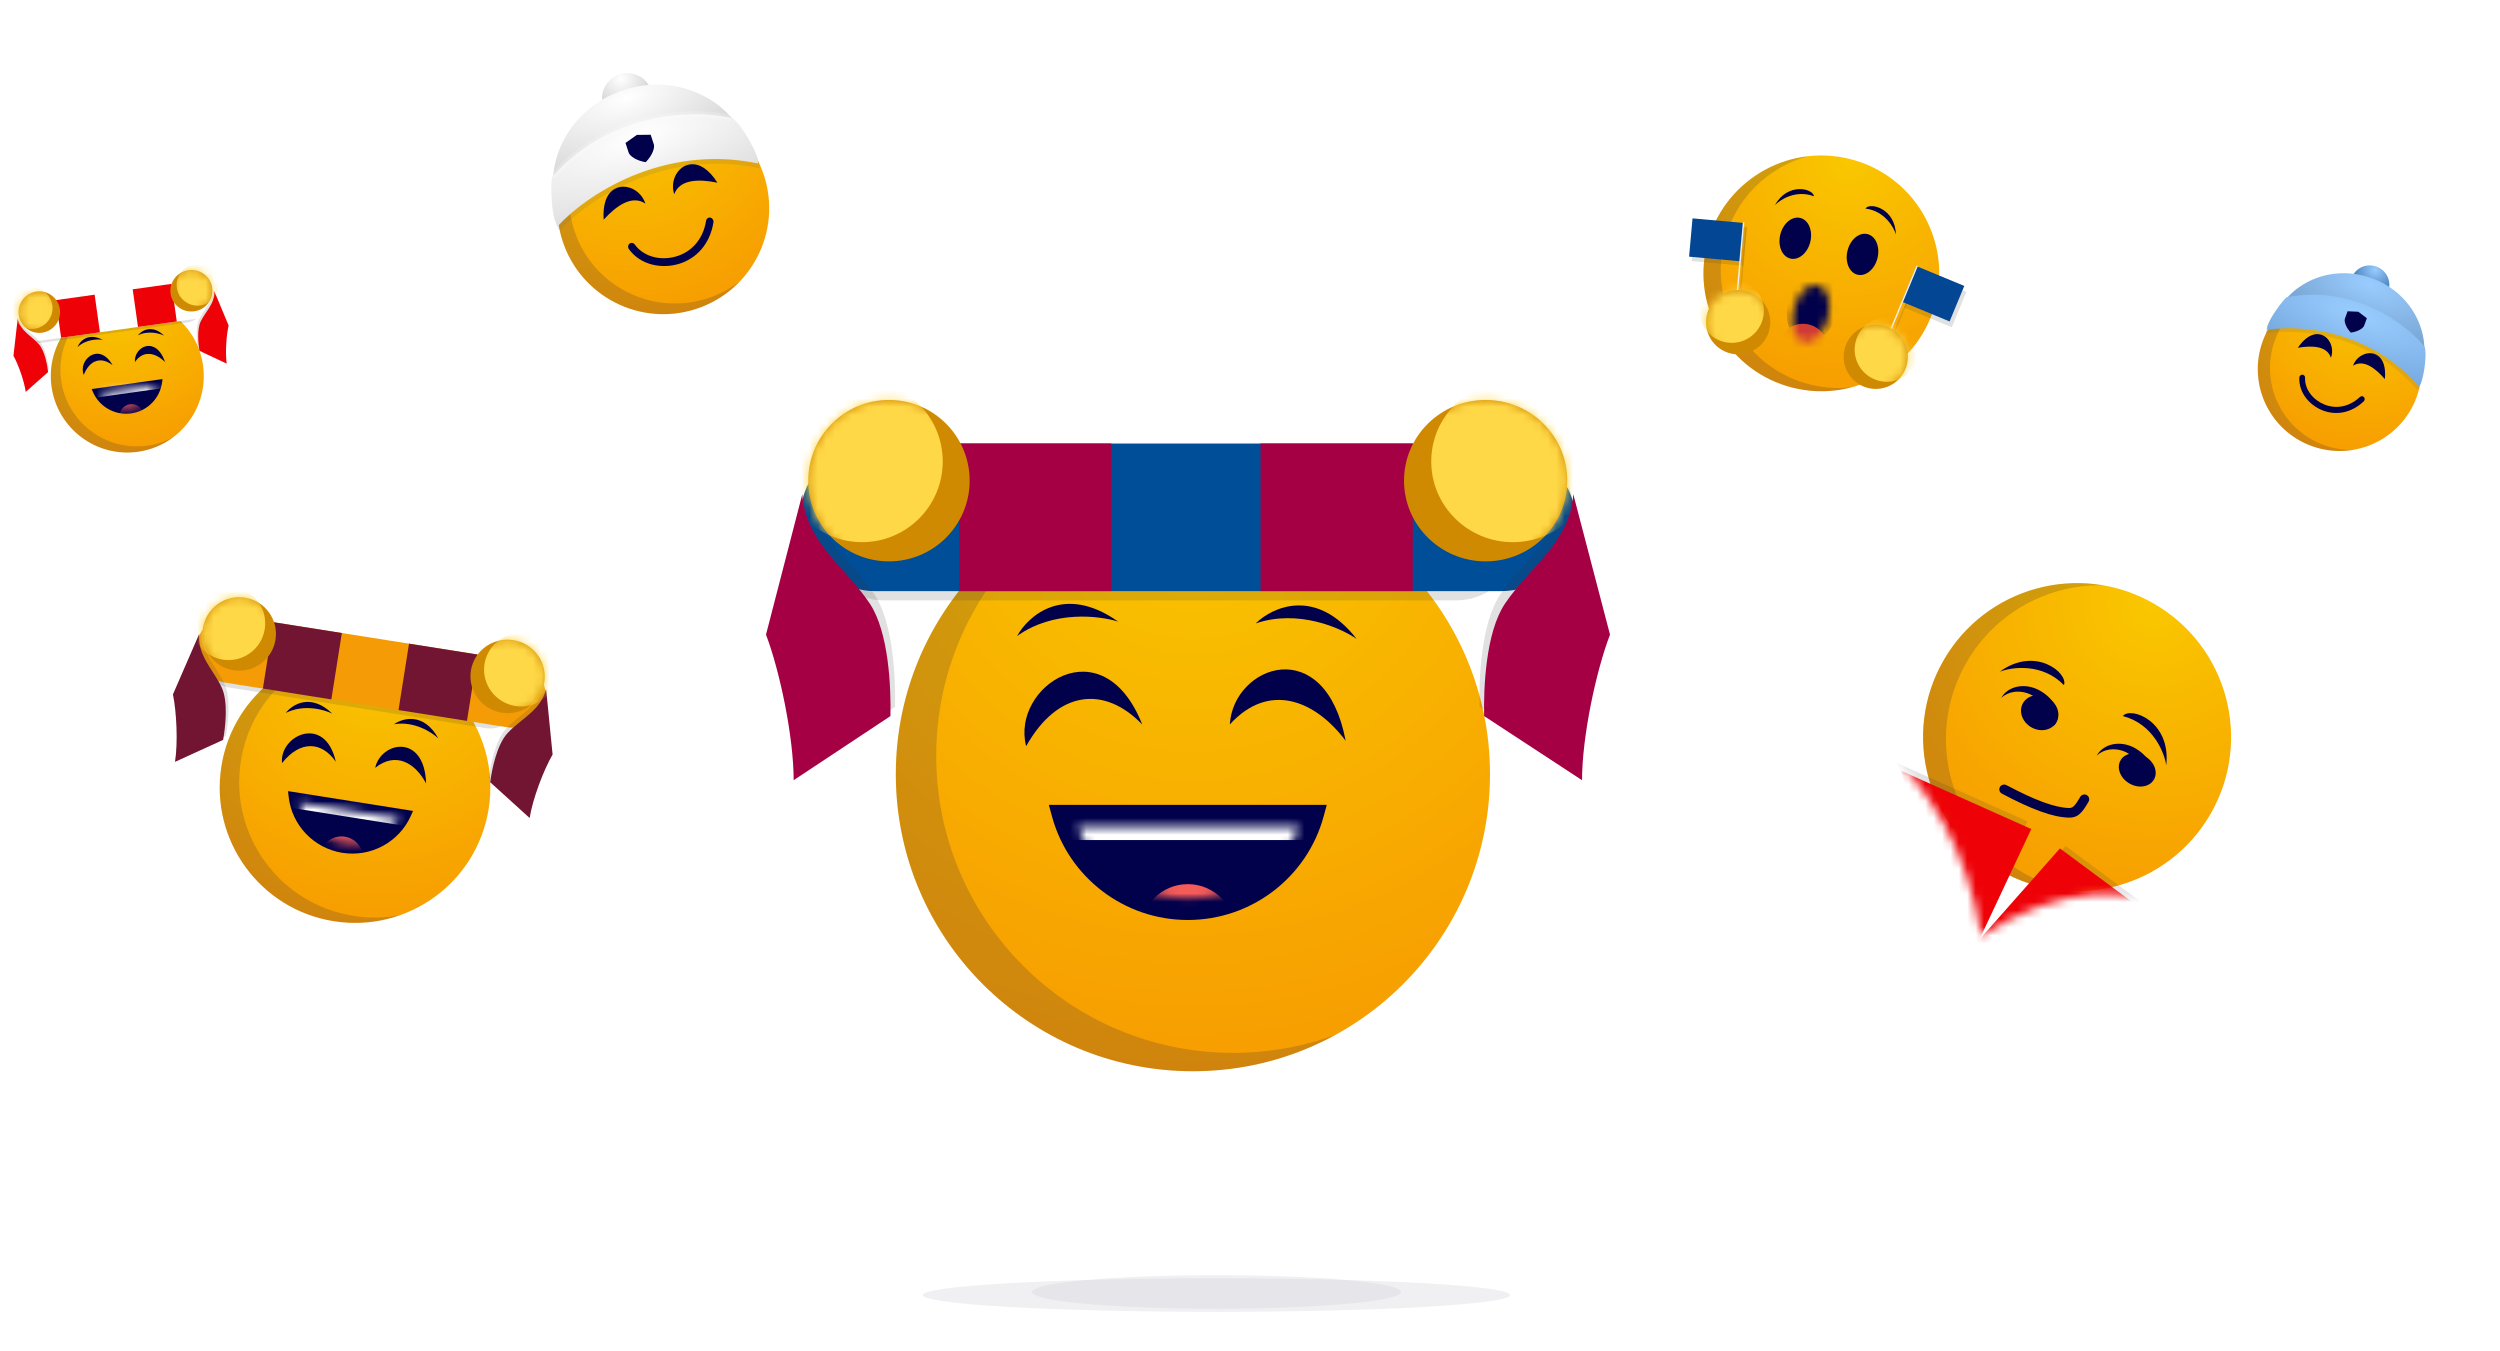 <svg width="298" height="161" viewBox="0 0 298 161" fill="none" xmlns="http://www.w3.org/2000/svg">
<path d="M82.965 36.827C89.595 34.672 93.223 27.551 91.069 20.921C88.915 14.291 81.793 10.662 75.163 12.817C68.533 14.971 64.905 22.092 67.059 28.722C69.213 35.352 76.334 38.981 82.965 36.827Z" fill="url(#paint0_radial)"/>
<g style="mix-blend-mode:multiply">
<path fill-rule="evenodd" clip-rule="evenodd" d="M88.251 33.482C87.116 34.373 85.808 35.083 84.356 35.554C77.726 37.709 70.605 34.08 68.45 27.45C66.975 22.909 68.212 18.137 71.269 14.889C67.221 18.066 65.376 23.544 67.059 28.722C69.213 35.352 76.334 38.981 82.965 36.826C85.053 36.148 86.844 34.976 88.251 33.482Z" fill="#00004B" fill-opacity="0.16"/>
</g>
<path d="M79.74 18.207C80.31 17.494 81.966 16.267 84.138 17.91C83.355 17.591 81.379 17.203 79.74 18.207Z" fill="#00004B"/>
<path d="M80.368 23.155C81.009 21.367 83.277 21.313 85.517 21.776C85.003 20.964 84.474 20.407 83.957 20.056C81.671 18.503 79.638 20.976 80.368 23.155Z" fill="#00004B"/>
<path d="M74.529 19.9C73.65 19.658 71.589 19.639 70.797 22.244C71.243 21.526 72.614 20.051 74.529 19.9Z" fill="#00004B"/>
<path d="M76.931 24.272C75.361 23.203 73.494 24.492 71.954 26.183C71.892 25.224 71.994 24.462 72.205 23.874C73.142 21.274 76.24 22.081 76.931 24.272Z" fill="#00004B"/>
<path fill-rule="evenodd" clip-rule="evenodd" d="M75.039 29.041C75.231 28.889 75.509 28.935 75.661 29.144C76.774 30.676 78.837 31.093 80.619 30.562C82.392 30.035 83.801 28.586 84.168 26.304C84.209 26.051 84.438 25.889 84.679 25.942C84.921 25.996 85.083 26.244 85.043 26.497C84.612 29.165 82.955 30.85 80.91 31.459C78.873 32.065 76.365 31.622 74.966 29.695C74.814 29.486 74.847 29.193 75.039 29.041Z" fill="#00004B"/>
<path d="M75.634 14.367C77.201 13.857 78.071 12.214 77.578 10.696C77.085 9.178 75.415 8.36 73.848 8.87C72.281 9.379 71.41 11.022 71.904 12.54C72.397 14.058 74.067 14.876 75.634 14.367Z" fill="url(#paint1_radial)"/>
<path d="M74.374 10.718C68.054 12.771 64.493 19.243 66.42 25.172C73.864 18.2 78.944 16.762 89.304 17.736C87.378 11.807 80.693 8.665 74.374 10.718Z" fill="url(#paint2_radial)"/>
<path d="M66.746 27.436C65.841 27.066 65.775 21.9 66.03 21.612C73.147 13.592 83.299 13.623 87.485 14.641C88.663 15.42 90.851 19.438 90.515 20.044C79.074 17.656 69.902 23.977 66.746 27.436Z" fill="#6C6A63" fill-opacity="0.16"/>
<path d="M66.563 26.873C65.659 26.503 65.592 21.337 65.847 21.049C72.964 13.029 83.116 13.06 87.302 14.078C88.481 14.857 90.668 18.875 90.332 19.482C78.892 17.093 69.719 23.414 66.563 26.873Z" fill="url(#paint3_radial)"/>
<path fill-rule="evenodd" clip-rule="evenodd" d="M77.562 16.062L77.938 17.218C78.065 17.611 77.774 18.523 76.965 19.332L75.909 16.08L77.562 16.062ZM74.56 17.037L74.936 18.194C75.064 18.586 75.835 19.154 76.965 19.332L75.909 16.081L74.56 17.037Z" fill="#00004B"/>
<path d="M65.847 21.049C72.964 13.029 83.116 13.06 87.302 14.078" stroke="white" stroke-opacity="0.2" stroke-width="0.701"/>
<path d="M39.796 109.809C48.594 111.203 56.856 105.2 58.25 96.402C59.643 87.604 53.641 79.342 44.842 77.948C36.044 76.555 27.782 82.558 26.389 91.356C24.995 100.154 30.998 108.416 39.796 109.809Z" fill="url(#paint4_radial)"/>
<g style="mix-blend-mode:multiply">
<path fill-rule="evenodd" clip-rule="evenodd" d="M47.754 109.068C45.946 109.424 44.045 109.473 42.118 109.168C33.32 107.775 27.317 99.513 28.711 90.714C29.665 84.688 33.842 79.974 39.206 78.049C32.755 79.318 27.477 84.484 26.389 91.356C24.995 100.154 30.998 108.416 39.796 109.809C42.568 110.248 45.287 109.953 47.754 109.068Z" fill="#00004B" fill-opacity="0.16"/>
</g>
<path d="M40.807 101.656C37.381 101.113 34.775 98.345 34.405 94.955L34.333 94.303L49.235 96.663L48.967 97.261C47.567 100.371 44.233 102.198 40.807 101.656Z" fill="#00004B"/>
<mask id="mask0" mask-type="alpha" maskUnits="userSpaceOnUse" x="35" y="95" width="13" height="6">
<path fill-rule="evenodd" clip-rule="evenodd" d="M41.015 100.508C38.175 100.058 36.096 98.027 35.688 95.699L47.567 97.581C46.46 99.668 43.855 100.957 41.015 100.508Z" fill="white"/>
</mask>
<g mask="url(#mask0)">
<path d="M40.294 104.894C41.707 105.118 43.036 104.144 43.261 102.719C43.487 101.294 42.525 99.957 41.111 99.733C39.698 99.51 38.37 100.483 38.144 101.908C37.918 103.333 38.881 104.67 40.294 104.894Z" fill="#F55B58"/>
<rect x="34.659" y="91.511" width="16.132" height="4.719" transform="rotate(9 34.659 91.511)" fill="white"/>
</g>
<path d="M34.065 84.981C34.846 83.969 37.048 82.57 39.609 85.068C38.66 84.586 36.224 83.894 34.065 84.981Z" fill="#00004B"/>
<path d="M33.614 90.963C33.293 87.643 38.748 85.085 40.025 90.788C38.333 88.365 35.785 88.22 33.614 90.963Z" fill="#00004B"/>
<path d="M46.964 86.331C48.004 85.588 50.516 84.885 52.245 88.017C51.477 87.281 49.344 85.915 46.964 86.331Z" fill="#00004B"/>
<path d="M44.719 91.529C45.416 88.377 50.606 87.375 50.793 93.389C49.495 90.932 47.168 89.562 44.719 91.529Z" fill="#00004B"/>
<rect x="24.845" y="74.562" width="38.014" height="6.911" rx="3.456" transform="rotate(9 24.845 74.562)" fill="#383838" fill-opacity="0.15"/>
<rect x="24.078" y="72.816" width="42.066" height="8.013" rx="4.006" transform="rotate(9 24.078 72.816)" fill="#F59B05"/>
<rect x="32.588" y="74.164" width="8.263" height="8.013" transform="rotate(9 32.588 74.164)" fill="#711533"/>
<rect x="48.755" y="76.725" width="8.263" height="8.013" transform="rotate(9 48.755 76.725)" fill="#711533"/>
<path d="M65.697 89.406L64.921 81.567C64.321 84.139 61.959 85.099 60.338 86.842C59.04 88.237 58.46 91.213 58.256 92.704L62.961 96.974C63.329 94.651 64.638 91.239 65.697 89.406Z" fill="#383838" fill-opacity="0.15"/>
<path d="M65.869 89.94L65.093 82.101C64.493 84.673 62.131 85.633 60.509 87.376C59.212 88.771 58.632 91.747 58.428 93.238L63.133 97.508C63.501 95.185 64.81 91.772 65.869 89.94Z" fill="#711533"/>
<path d="M59.824 84.957C57.406 84.574 55.753 82.326 56.132 79.935C56.51 77.545 58.777 75.918 61.195 76.301C63.612 76.684 65.265 78.932 64.887 81.322C64.508 83.712 62.241 85.34 59.824 84.957Z" fill="#D08A01"/>
<mask id="mask1" mask-type="alpha" maskUnits="userSpaceOnUse" x="55" y="75" width="11" height="11">
<path fill-rule="evenodd" clip-rule="evenodd" d="M59.824 84.957C57.406 84.574 55.753 82.326 56.132 79.935C56.51 77.545 58.777 75.918 61.195 76.301C63.612 76.684 65.265 78.932 64.887 81.322C64.508 83.712 62.241 85.34 59.824 84.957Z" fill="white"/>
</mask>
<g mask="url(#mask1)">
<path d="M61.446 84.157C59.028 83.774 57.375 81.526 57.754 79.136C58.132 76.746 60.399 75.119 62.817 75.501C65.235 75.885 66.888 78.133 66.509 80.523C66.131 82.913 63.864 84.54 61.446 84.157Z" fill="#FFD847"/>
</g>
<path d="M20.938 82.317L24.077 75.098C23.85 77.729 25.776 79.368 26.764 81.525C27.555 83.25 27.186 86.259 26.919 87.741L21.185 90.358C21.553 88.034 21.371 84.386 20.938 82.317Z" fill="#383838" fill-opacity="0.15"/>
<path d="M20.613 82.772L23.751 75.553C23.524 78.185 25.45 79.823 26.438 81.98C27.229 83.706 26.86 86.715 26.594 88.197L20.859 90.813C21.227 88.49 21.045 84.841 20.613 82.772Z" fill="#711533"/>
<path d="M27.826 79.889C30.216 80.267 32.461 78.636 32.84 76.246C33.218 73.856 31.587 71.612 29.197 71.233C26.807 70.854 24.562 72.485 24.184 74.875C23.805 77.266 25.436 79.51 27.826 79.889Z" fill="#D08A01"/>
<mask id="mask2" mask-type="alpha" maskUnits="userSpaceOnUse" x="23" y="70" width="11" height="11">
<path fill-rule="evenodd" clip-rule="evenodd" d="M27.826 79.889C30.216 80.267 32.461 78.636 32.84 76.246C33.218 73.856 31.587 71.612 29.197 71.233C26.807 70.854 24.562 72.485 24.184 74.875C23.805 77.266 25.436 79.51 27.826 79.889Z" fill="white"/>
</mask>
<g mask="url(#mask2)">
<path d="M26.547 78.63C28.937 79.008 31.182 77.378 31.56 74.987C31.939 72.597 30.308 70.353 27.918 69.974C25.527 69.595 23.283 71.226 22.904 73.616C22.526 76.007 24.157 78.251 26.547 78.63Z" fill="#FFD847"/>
</g>
<path d="M16.442 53.85C21.428 53.15 24.901 48.54 24.201 43.554C23.5 38.568 18.89 35.094 13.904 35.795C8.918 36.496 5.445 41.106 6.145 46.092C6.846 51.077 11.456 54.551 16.442 53.85Z" fill="url(#paint5_radial)"/>
<g style="mix-blend-mode:multiply">
<path fill-rule="evenodd" clip-rule="evenodd" d="M20.621 52.135C19.702 52.626 18.683 52.967 17.591 53.12C12.605 53.821 7.995 50.347 7.294 45.361C6.815 41.946 8.293 38.707 10.874 36.781C7.597 38.533 5.598 42.197 6.145 46.092C6.846 51.077 11.456 54.551 16.442 53.85C18.013 53.63 19.433 53.021 20.621 52.135Z" fill="#00004B" fill-opacity="0.16"/>
</g>
<path d="M15.641 49.276C13.7 49.549 11.833 48.484 11.073 46.712L10.927 46.372L19.372 45.185L19.325 45.552C19.082 47.465 17.582 49.003 15.641 49.276Z" fill="#00004B"/>
<mask id="mask3" mask-type="alpha" maskUnits="userSpaceOnUse" x="11" y="45" width="8" height="4">
<path fill-rule="evenodd" clip-rule="evenodd" d="M15.563 48.621C13.954 48.847 12.495 48.093 11.889 46.902L18.621 45.956C18.368 47.268 17.173 48.395 15.563 48.621Z" fill="white"/>
</mask>
<g mask="url(#mask3)">
<path d="M15.899 51.111C16.699 50.998 17.257 50.253 17.143 49.445C17.03 48.638 16.288 48.074 15.488 48.187C14.687 48.299 14.13 49.045 14.243 49.853C14.357 50.66 15.098 51.224 15.899 51.111Z" fill="#F55B58"/>
<rect x="10.641" y="44.809" width="9.118" height="2.667" transform="rotate(-8 10.641 44.809)" fill="white"/>
</g>
<path d="M9.241 41.377C9.496 40.701 10.455 39.581 12.252 40.508C11.66 40.404 10.229 40.433 9.241 41.377Z" fill="#00004B"/>
<path d="M9.986 44.685C9.264 42.944 11.79 40.66 13.422 43.531C12.107 42.501 10.706 42.844 9.986 44.685Z" fill="#00004B"/>
<path d="M16.436 39.975C16.875 39.402 18.117 38.607 19.569 40.014C19.032 39.743 17.654 39.357 16.436 39.975Z" fill="#00004B"/>
<path d="M16.082 43.156C15.938 41.337 18.578 39.938 19.672 43.157C18.565 42.044 17.08 41.688 16.082 43.156Z" fill="#00004B"/>
<rect x="2.536" y="37.269" width="21.486" height="3.906" rx="1.953" transform="rotate(-8 2.536 37.269)" fill="#383838" fill-opacity="0.15"/>
<rect x="1.832" y="36.452" width="23.776" height="4.529" rx="2.264" transform="rotate(-8 1.832 36.452)" fill="white"/>
<rect x="6.656" y="35.775" width="4.67" height="4.529" transform="rotate(-8 6.656 35.775)" fill="#EE0208"/>
<rect x="15.817" y="34.487" width="4.67" height="4.529" transform="rotate(-8 15.817 34.487)" fill="#EE0208"/>
<path d="M27.07 38.541L25.355 34.433C25.456 35.922 24.338 36.831 23.75 38.042C23.279 39.01 23.457 40.714 23.593 41.554L26.842 43.085C26.657 41.768 26.801 39.707 27.07 38.541Z" fill="#383838" fill-opacity="0.15"/>
<path d="M27.251 38.802L25.536 34.693C25.637 36.183 24.519 37.092 23.931 38.302C23.46 39.27 23.638 40.975 23.774 41.815L27.023 43.345C26.838 42.028 26.982 39.968 27.251 38.802Z" fill="#EE0208"/>
<path d="M23.16 37.107C21.79 37.3 20.525 36.358 20.335 35.003C20.144 33.649 21.101 32.395 22.471 32.202C23.841 32.01 25.106 32.952 25.296 34.306C25.487 35.661 24.53 36.915 23.16 37.107Z" fill="#D08A01"/>
<mask id="mask4" mask-type="alpha" maskUnits="userSpaceOnUse" x="20" y="32" width="6" height="6">
<path fill-rule="evenodd" clip-rule="evenodd" d="M23.16 37.107C21.79 37.3 20.525 36.358 20.335 35.003C20.144 33.649 21.101 32.395 22.471 32.202C23.841 32.01 25.106 32.952 25.296 34.306C25.487 35.661 24.53 36.915 23.16 37.107Z" fill="white"/>
</mask>
<g mask="url(#mask4)">
<path d="M23.905 36.407C22.535 36.6 21.27 35.658 21.079 34.303C20.889 32.949 21.845 31.695 23.215 31.502C24.586 31.309 25.851 32.251 26.041 33.606C26.231 34.961 25.275 36.215 23.905 36.407Z" fill="#FFD847"/>
</g>
<path d="M1.706 42.106L2.209 37.686C2.521 39.145 3.833 39.713 4.724 40.716C5.436 41.518 5.734 43.205 5.835 44.05L3.168 46.412C2.983 45.095 2.281 43.153 1.706 42.106Z" fill="#383838" fill-opacity="0.15"/>
<path d="M1.605 42.406L2.108 37.986C2.421 39.446 3.732 40.013 4.623 41.016C5.335 41.818 5.633 43.505 5.734 44.35L3.067 46.712C2.882 45.395 2.18 43.453 1.605 42.406Z" fill="#EE0208"/>
<path d="M5.027 39.656C6.382 39.465 7.326 38.213 7.135 36.858C6.945 35.504 5.693 34.56 4.338 34.751C2.983 34.941 2.04 36.193 2.23 37.548C2.42 38.902 3.673 39.846 5.027 39.656Z" fill="#D08A01"/>
<mask id="mask5" mask-type="alpha" maskUnits="userSpaceOnUse" x="1" y="34" width="7" height="7">
<path fill-rule="evenodd" clip-rule="evenodd" d="M5.027 39.656C6.382 39.465 7.326 38.213 7.135 36.858C6.945 35.504 5.693 34.56 4.338 34.751C2.983 34.941 2.04 36.193 2.23 37.548C2.42 38.902 3.673 39.846 5.027 39.656Z" fill="white"/>
</mask>
<g mask="url(#mask5)">
<path d="M4.128 39.187C5.482 38.996 6.426 37.744 6.236 36.389C6.045 35.035 4.793 34.091 3.438 34.282C2.084 34.472 1.14 35.724 1.33 37.079C1.521 38.433 2.773 39.377 4.128 39.187Z" fill="#FFD847"/>
</g>
<path d="M213.753 46.23C221.289 48.081 228.899 43.472 230.75 35.936C232.601 28.4 227.992 20.79 220.456 18.939C212.92 17.088 205.31 21.697 203.459 29.233C201.608 36.769 206.217 44.379 213.753 46.23Z" fill="url(#paint6_radial)"/>
<g style="mix-blend-mode:multiply">
<path fill-rule="evenodd" clip-rule="evenodd" d="M220.716 46.166C219.12 46.343 217.466 46.248 215.815 45.843C208.279 43.992 203.67 36.382 205.522 28.845C206.789 23.684 210.759 19.895 215.556 18.615C209.863 19.247 204.904 23.347 203.459 29.233C201.608 36.769 206.217 44.379 213.753 46.23C216.127 46.813 218.509 46.755 220.716 46.166Z" fill="#00004B" fill-opacity="0.16"/>
</g>
<mask id="mask6" mask-type="alpha" maskUnits="userSpaceOnUse" x="213" y="33" width="6" height="8">
<path fill-rule="evenodd" clip-rule="evenodd" d="M215.019 40.782C216.147 41.059 217.436 39.759 217.898 37.879C218.36 35.998 217.82 34.249 216.691 33.972C215.563 33.695 214.274 34.995 213.812 36.875C213.35 38.756 213.891 40.505 215.019 40.782Z" fill="white"/>
</mask>
<g mask="url(#mask6)">
<path d="M215.027 40.784C216.614 41.173 218.348 39.672 218.898 37.43C219.449 35.188 218.608 33.054 217.021 32.665C215.433 32.275 213.7 33.776 213.149 36.018C212.599 38.26 213.439 40.394 215.027 40.784Z" fill="#00004B"/>
<path d="M214.22 44.418C215.807 44.808 217.41 43.84 217.799 42.256C218.188 40.672 217.216 39.072 215.629 38.682C214.041 38.292 212.439 39.26 212.05 40.844C211.661 42.428 212.632 44.028 214.22 44.418Z" fill="#D13A37"/>
</g>
<path d="M211.572 24.45C212.168 23.815 214.075 22.577 216.22 23.398C216.17 22.5 213.127 21.662 211.572 24.45Z" fill="#00004B"/>
<path d="M213.405 30.819C214.392 31.061 215.459 30.174 215.787 28.837C216.115 27.501 215.581 26.221 214.594 25.979C213.607 25.736 212.54 26.623 212.212 27.959C211.884 29.296 212.418 30.576 213.405 30.819Z" fill="#00004B"/>
<path d="M225.991 27.948C225.757 27.11 224.64 25.129 222.359 24.863C222.819 24.091 225.904 24.758 225.991 27.948Z" fill="#00004B"/>
<path d="M221.416 32.744C220.429 32.501 219.894 31.221 220.223 29.885C220.551 28.548 221.617 27.661 222.605 27.904C223.592 28.146 224.126 29.426 223.798 30.763C223.469 32.099 222.403 32.986 221.416 32.744Z" fill="#00004B"/>
<rect width="6.16" height="4.583" transform="matrix(-0.924 -0.382 -0.382 0.924 234.402 34.78)" fill="#383838" fill-opacity="0.15"/>
<rect width="0.177" height="8.135" transform="matrix(-0.924 -0.382 -0.382 0.924 228.87 32.411)" fill="#383838" fill-opacity="0.15"/>
<rect width="6.16" height="4.583" transform="matrix(-0.924 -0.382 -0.382 0.924 234.143 34.082)" fill="#034694"/>
<rect width="0.177" height="8.135" transform="matrix(-0.924 -0.382 -0.382 0.924 228.611 31.714)" fill="#EEEEEE"/>
<path d="M223.423 46.358C221.308 46.266 219.668 44.476 219.761 42.361C219.853 40.246 221.643 38.606 223.758 38.698C225.873 38.791 227.513 40.58 227.42 42.696C227.328 44.811 225.538 46.45 223.423 46.358Z" fill="#D08A01"/>
<mask id="mask7" mask-type="alpha" maskUnits="userSpaceOnUse" x="219" y="38" width="9" height="9">
<path fill-rule="evenodd" clip-rule="evenodd" d="M223.423 46.358C221.308 46.266 219.668 44.476 219.761 42.361C219.853 40.246 221.643 38.606 223.758 38.698C225.873 38.791 227.513 40.58 227.42 42.696C227.328 44.811 225.538 46.45 223.423 46.358Z" fill="white"/>
</mask>
<g mask="url(#mask7)">
<path d="M224.74 45.502C222.624 45.41 220.985 43.62 221.077 41.505C221.169 39.39 222.959 37.75 225.074 37.842C227.189 37.935 228.829 39.724 228.737 41.84C228.644 43.955 226.855 45.594 224.74 45.502Z" fill="#FFD847"/>
</g>
<rect x="202.071" y="26.561" width="6.16" height="4.583" transform="rotate(5.141 202.071 26.561)" fill="#383838" fill-opacity="0.15"/>
<rect x="208.071" y="27.025" width="0.177" height="8.135" transform="rotate(5.141 208.071 27.025)" fill="#383838" fill-opacity="0.15"/>
<rect x="201.749" y="26.03" width="6.16" height="4.583" transform="rotate(5.141 201.749 26.03)" fill="#034694"/>
<rect x="207.749" y="26.494" width="0.177" height="8.135" transform="rotate(5.141 207.749 26.494)" fill="#EEEEEE"/>
<path d="M205.562 41.875C207.479 42.773 209.761 41.947 210.659 40.03C211.557 38.112 210.731 35.83 208.814 34.932C206.897 34.034 204.614 34.861 203.716 36.778C202.818 38.695 203.645 40.977 205.562 41.875Z" fill="#D08A01"/>
<mask id="mask8" mask-type="alpha" maskUnits="userSpaceOnUse" x="203" y="34" width="9" height="9">
<path fill-rule="evenodd" clip-rule="evenodd" d="M205.562 41.875C207.479 42.773 209.761 41.947 210.659 40.03C211.557 38.112 210.731 35.83 208.814 34.932C206.897 34.034 204.614 34.861 203.716 36.778C202.818 38.695 203.645 40.977 205.562 41.875Z" fill="white"/>
</mask>
<g mask="url(#mask8)">
<path d="M204.792 40.507C206.709 41.405 208.992 40.578 209.89 38.661C210.788 36.744 209.961 34.462 208.044 33.564C206.127 32.666 203.845 33.492 202.947 35.409C202.049 37.326 202.875 39.609 204.792 40.507Z" fill="#FFD847"/>
</g>
<path d="M275.58 53.176C280.651 55.005 286.244 52.376 288.072 47.305C289.901 42.234 287.272 36.641 282.201 34.813C277.13 32.984 271.537 35.613 269.709 40.684C267.88 45.755 270.509 51.348 275.58 53.176Z" fill="url(#paint7_radial)"/>
<g style="mix-blend-mode:multiply">
<path fill-rule="evenodd" clip-rule="evenodd" d="M280.394 53.64C279.278 53.646 278.143 53.459 277.033 53.059C271.962 51.23 269.333 45.637 271.162 40.566C272.414 37.093 275.432 34.766 278.84 34.231C274.861 34.252 271.137 36.723 269.708 40.684C267.88 45.755 270.508 51.347 275.579 53.176C277.177 53.752 278.826 53.886 280.394 53.64Z" fill="#00004B" fill-opacity="0.16"/>
</g>
<path d="M282.44 40.275C283.126 40.11 284.719 40.146 285.267 42.179C284.94 41.613 283.917 40.44 282.44 40.275Z" fill="#00004B"/>
<path d="M280.477 43.595C281.716 42.807 283.128 43.849 284.276 45.195C284.347 44.455 284.288 43.864 284.139 43.404C283.479 41.371 281.065 41.918 280.477 43.595Z" fill="#00004B"/>
<path d="M278.455 38.838C278.032 38.273 276.783 37.284 275.064 38.5C275.677 38.273 277.213 38.022 278.455 38.838Z" fill="#00004B"/>
<path d="M277.848 42.647C277.396 41.249 275.645 41.151 273.902 41.454C274.319 40.839 274.743 40.422 275.151 40.163C276.956 39.019 278.465 40.981 277.848 42.647Z" fill="#00004B"/>
<path fill-rule="evenodd" clip-rule="evenodd" d="M274.431 44.662C274.62 44.66 274.768 44.821 274.762 45.02C274.715 46.484 275.777 47.717 277.117 48.238C278.45 48.756 279.998 48.539 281.305 47.32C281.45 47.185 281.666 47.195 281.788 47.342C281.91 47.489 281.892 47.718 281.747 47.853C280.219 49.278 278.408 49.521 276.87 48.923C275.338 48.328 274.017 46.868 274.076 45.028C274.083 44.828 274.241 44.664 274.431 44.662Z" fill="#00004B"/>
<path d="M281.753 35.982C282.952 36.414 284.262 35.824 284.681 34.663C285.1 33.502 284.468 32.21 283.269 31.778C282.071 31.346 280.76 31.937 280.341 33.098C279.923 34.259 280.555 35.55 281.753 35.982Z" fill="url(#paint8_radial)"/>
<path d="M282.714 33.156C277.881 31.414 272.637 33.677 271.002 38.212C278.854 37.484 282.639 39.015 288.504 44.523C290.139 39.988 287.547 34.899 282.714 33.156Z" fill="url(#paint9_radial)"/>
<path d="M270.128 39.749C269.751 39.095 272.16 35.908 272.452 35.853C280.602 34.33 286.788 39.163 288.861 41.77C289.212 42.804 288.643 46.296 288.149 46.507C282.295 39.623 273.696 39.134 270.128 39.749Z" fill="#6C6A63" fill-opacity="0.16"/>
<path d="M270.283 39.319C269.906 38.664 272.315 35.477 272.607 35.423C280.757 33.9 286.943 38.733 289.016 41.34C289.367 42.374 288.798 45.865 288.304 46.077C282.45 39.193 273.851 38.703 270.283 39.319Z" fill="url(#paint10_radial)"/>
<path fill-rule="evenodd" clip-rule="evenodd" d="M282.127 37.932L281.808 38.817C281.7 39.117 281.089 39.536 280.212 39.646L281.108 37.159L282.127 37.932ZM279.831 37.104L279.512 37.989C279.404 38.289 279.606 39.002 280.212 39.646L281.108 37.16L279.831 37.104Z" fill="#00004B"/>
<path d="M142.195 127.692C161.754 127.692 177.609 111.836 177.609 92.278C177.609 72.719 161.754 56.864 142.195 56.864C122.637 56.864 106.781 72.719 106.781 92.278C106.781 111.836 122.637 127.692 142.195 127.692Z" fill="url(#paint11_radial)"/>
<g style="mix-blend-mode:multiply">
<path fill-rule="evenodd" clip-rule="evenodd" d="M159.199 123.35C155.399 124.743 151.294 125.503 147.011 125.503C127.452 125.503 111.597 109.648 111.597 90.089C111.597 76.693 119.035 65.034 130.007 59.017C116.453 63.985 106.781 77.002 106.781 92.278C106.781 111.836 122.637 127.691 142.195 127.691C148.357 127.691 154.152 126.118 159.199 123.35Z" fill="#00004B" fill-opacity="0.16"/>
</g>
<path d="M141.587 109.662C133.972 109.662 127.369 104.555 125.401 97.329L125.023 95.941H158.151L157.773 97.329C155.806 104.555 149.203 109.662 141.587 109.662Z" fill="#00004B"/>
<mask id="mask9" mask-type="alpha" maskUnits="userSpaceOnUse" x="128" y="98" width="27" height="10">
<path fill-rule="evenodd" clip-rule="evenodd" d="M141.644 107.101C135.33 107.101 130.124 103.411 128.439 98.503H154.848C153.163 103.411 147.957 107.101 141.644 107.101Z" fill="white"/>
</mask>
<g mask="url(#mask9)">
<path d="M141.587 116.86C144.728 116.86 147.275 114.292 147.275 111.124C147.275 107.957 144.728 105.389 141.587 105.389C138.446 105.389 135.899 107.957 135.899 111.124C135.899 114.292 138.446 116.86 141.587 116.86Z" fill="#F55B58"/>
<rect x="124.77" y="89.773" width="35.419" height="10.361" fill="white"/>
</g>
<path d="M121.238 75.816C122.585 73.354 126.881 69.564 133.291 74.102C131.069 73.382 125.548 72.718 121.238 75.816Z" fill="#00004B"/>
<path d="M122.316 88.943C120.479 81.854 131.432 74.435 136.157 86.362C131.657 81.689 126.081 82.251 122.316 88.943Z" fill="#00004B"/>
<path d="M149.675 74.313C151.675 72.345 156.883 69.958 161.706 76.156C159.788 74.824 154.695 72.593 149.675 74.313Z" fill="#00004B"/>
<path d="M146.593 86.357C147.021 79.283 157.933 75.327 160.404 88.304C156.745 83.422 151.228 81.251 146.593 86.357Z" fill="#00004B"/>
<rect x="97.666" y="56.389" width="83.465" height="15.175" rx="7.587" fill="#383838" fill-opacity="0.15"/>
<rect x="95.401" y="52.866" width="92.362" height="17.593" rx="8.796" fill="#004D98"/>
<rect x="114.322" y="52.866" width="18.142" height="17.593" fill="#A50044"/>
<rect x="150.259" y="52.866" width="18.142" height="17.593" fill="#A50044"/>
<path d="M191.357 74.547L186.981 57.815C186.564 63.598 181.771 66.491 178.853 70.829C176.519 74.3 176.283 80.951 176.353 84.257L188.023 91.9C188.023 86.736 189.69 78.886 191.357 74.547Z" fill="#383838" fill-opacity="0.15"/>
<path d="M191.913 75.647L187.537 58.914C187.12 64.698 182.327 67.59 179.41 71.928C177.076 75.399 176.839 82.051 176.908 85.356L188.579 93C188.579 87.835 190.246 79.985 191.913 75.647Z" fill="#A50044"/>
<path d="M177.091 66.916C171.717 66.916 167.36 62.609 167.36 57.295C167.36 51.982 171.717 47.674 177.091 47.674C182.466 47.674 186.823 51.982 186.823 57.295C186.823 62.609 182.466 66.916 177.091 66.916Z" fill="#D08A01"/>
<mask id="mask10" mask-type="alpha" maskUnits="userSpaceOnUse" x="167" y="47" width="20" height="20">
<path fill-rule="evenodd" clip-rule="evenodd" d="M177.091 66.916C171.717 66.916 167.36 62.609 167.36 57.295C167.36 51.982 171.717 47.674 177.091 47.674C182.466 47.674 186.823 51.982 186.823 57.295C186.823 62.609 182.466 66.916 177.091 66.916Z" fill="white"/>
</mask>
<g mask="url(#mask10)">
<path d="M180.335 64.626C174.961 64.626 170.604 60.318 170.604 55.005C170.604 49.691 174.961 45.384 180.335 45.384C185.71 45.384 190.067 49.691 190.067 55.005C190.067 60.318 185.71 64.626 180.335 64.626Z" fill="#FFD847"/>
</g>
<path d="M91.857 74.547L96.183 57.815C96.595 63.598 101.334 66.491 104.218 70.829C106.526 74.3 106.759 80.951 106.691 84.257L95.154 91.9C95.154 86.736 93.505 78.886 91.857 74.547Z" fill="#383838" fill-opacity="0.15"/>
<path d="M91.307 75.647L95.633 58.914C96.046 64.698 100.784 67.59 103.668 71.928C105.976 75.399 106.21 82.051 106.141 85.356L94.604 93C94.604 87.835 92.955 79.986 91.307 75.647Z" fill="#A50044"/>
<path d="M105.961 66.916C111.274 66.916 115.582 62.609 115.582 57.295C115.582 51.982 111.274 47.674 105.961 47.674C100.647 47.674 96.34 51.982 96.34 57.295C96.34 62.609 100.647 66.916 105.961 66.916Z" fill="#D08A01"/>
<mask id="mask11" mask-type="alpha" maskUnits="userSpaceOnUse" x="96" y="47" width="20" height="20">
<path fill-rule="evenodd" clip-rule="evenodd" d="M105.961 66.916C111.274 66.916 115.582 62.609 115.582 57.295C115.582 51.982 111.274 47.674 105.961 47.674C100.647 47.674 96.34 51.982 96.34 57.295C96.34 62.609 100.647 66.916 105.961 66.916Z" fill="white"/>
</mask>
<g mask="url(#mask11)">
<path d="M102.753 64.626C108.067 64.626 112.374 60.318 112.374 55.005C112.374 49.691 108.067 45.384 102.753 45.384C97.44 45.384 93.132 49.691 93.132 55.005C93.132 60.318 97.44 64.626 102.753 64.626Z" fill="#FFD847"/>
</g>
<path d="M238.465 103.795C247.263 108.833 258.48 105.785 263.518 96.987C268.556 88.188 265.508 76.972 256.709 71.934C247.911 66.896 236.694 69.944 231.656 78.742C226.618 87.54 229.667 98.757 238.465 103.795Z" fill="url(#paint12_radial)"/>
<g style="mix-blend-mode:multiply">
<path fill-rule="evenodd" clip-rule="evenodd" d="M247.232 106.222C245.164 105.87 243.121 105.154 241.195 104.051C232.396 99.013 229.348 87.796 234.386 78.998C237.837 72.972 244.186 69.643 250.672 69.763C243.295 68.506 235.591 71.87 231.656 78.742C226.618 87.54 229.666 98.757 238.465 103.795C241.237 105.382 244.249 106.167 247.232 106.222Z" fill="#00004B" fill-opacity="0.16"/>
</g>
<path d="M238.623 94.6C242.153 96.467 244.698 97.433 246.651 97.461C247.654 97.476 248.168 96.941 248.958 95.56C249.116 95.285 249.02 94.935 248.746 94.777C248.471 94.62 248.12 94.715 247.963 94.99C247.379 96.01 247.081 96.32 246.667 96.314C244.954 96.29 242.534 95.371 239.159 93.585C238.879 93.437 238.532 93.544 238.384 93.824C238.236 94.104 238.343 94.451 238.623 94.6Z" fill="#00004B"/>
<path d="M238.353 80.079C239.69 79.529 243.409 78.963 246.02 81.667C246.582 80.279 242.646 76.935 238.353 80.079Z" fill="#00004B"/>
<path d="M243.143 82.314C244.865 83.28 245.762 84.971 245.05 86.216C244.337 87.46 243.253 84.36 243.253 84.36C243.432 82.938 240.344 81.538 238.546 83.19C239.363 81.741 241.421 81.349 243.143 82.314Z" fill="#00004B"/>
<path d="M242.135 86.695C243.235 87.325 244.573 87.055 245.124 86.093C245.675 85.131 245.23 83.84 244.131 83.21C243.031 82.58 241.693 82.85 241.142 83.812C240.59 84.775 241.035 86.065 242.135 86.695Z" fill="#00004B"/>
<path d="M258.213 91.229C258.029 89.796 256.68 86.284 253.038 85.353C253.967 84.178 258.82 85.944 258.213 91.229Z" fill="#00004B"/>
<path d="M254.48 89.171C256.178 90.125 257.057 91.806 256.345 93.051C255.632 94.296 254.577 91.211 254.577 91.211C254.762 89.792 251.714 88.412 249.925 90.069C250.742 88.62 252.781 88.218 254.48 89.171Z" fill="#00004B"/>
<path d="M253.834 93.394C254.934 94.024 256.24 93.81 256.752 92.916C257.264 92.023 256.787 90.788 255.687 90.158C254.587 89.528 253.281 89.742 252.769 90.636C252.258 91.53 252.734 92.764 253.834 93.394Z" fill="#00004B"/>
<mask id="mask12" mask-type="alpha" maskUnits="userSpaceOnUse" x="215" y="85" width="47" height="37">
<path fill-rule="evenodd" clip-rule="evenodd" d="M236.153 111.539C245.462 105.572 254.069 105.12 260.3 109.388C249.152 98.011 216.498 81.833 224.185 88.708C229.706 93.644 234.509 101.022 236.153 111.539Z" fill="white"/>
</mask>
<g mask="url(#mask12)">
<path d="M241.666 97.91L226.163 90.97L233.487 115.338L241.666 97.91Z" fill="#383838" fill-opacity="0.15"/>
<path d="M242.128 98.82L226.625 91.88L233.949 116.248L242.128 98.82Z" fill="#EE0208"/>
<path d="M255.121 107.44L246.211 100.835L231.671 117.29L255.121 107.44Z" fill="#383838" fill-opacity="0.15"/>
<path d="M254.455 107.734L245.544 101.13L231.005 117.584L254.455 107.734Z" fill="#EE0208"/>
</g>
<g opacity="0.2">
<g opacity="0.3" filter="url(#filter0_f)">
<path fill-rule="evenodd" clip-rule="evenodd" d="M145 156.372C164.33 156.372 180 155.476 180 154.372C180 153.267 164.33 152.372 145 152.372C125.67 152.372 110 153.267 110 154.372C110 155.476 125.67 156.372 145 156.372Z" fill="#000533"/>
</g>
<g opacity="0.3" filter="url(#filter1_f)">
<path fill-rule="evenodd" clip-rule="evenodd" d="M145 156C157.15 156 167 155.105 167 154C167 152.895 157.15 152 145 152C132.85 152 123 152.895 123 154C123 155.105 132.85 156 145 156Z" fill="#000533"/>
</g>
</g>
<defs>
<filter id="filter0_f" x="106" y="148.372" width="78" height="12" filterUnits="userSpaceOnUse" color-interpolation-filters="sRGB">
<feFlood flood-opacity="0" result="BackgroundImageFix"/>
<feBlend mode="normal" in="SourceGraphic" in2="BackgroundImageFix" result="shape"/>
<feGaussianBlur stdDeviation="2" result="effect1_foregroundBlur"/>
</filter>
<filter id="filter1_f" x="120" y="149" width="50" height="10" filterUnits="userSpaceOnUse" color-interpolation-filters="sRGB">
<feFlood flood-opacity="0" result="BackgroundImageFix"/>
<feBlend mode="normal" in="SourceGraphic" in2="BackgroundImageFix" result="shape"/>
<feGaussianBlur stdDeviation="1.5" result="effect1_foregroundBlur"/>
</filter>
<radialGradient id="paint0_radial" cx="0" cy="0" r="1" gradientUnits="userSpaceOnUse" gradientTransform="translate(75.163 12.817) rotate(-18) scale(25.739)">
<stop stop-color="#F9C700"/>
<stop offset="1" stop-color="#F79C01"/>
</radialGradient>
<radialGradient id="paint1_radial" cx="0" cy="0" r="1" gradientUnits="userSpaceOnUse" gradientTransform="translate(74.012 9.375) rotate(72) scale(3.938 4.065)">
<stop stop-color="white"/>
<stop offset="1" stop-color="#D0D0D0"/>
</radialGradient>
<radialGradient id="paint2_radial" cx="0" cy="0" r="1" gradientUnits="userSpaceOnUse" gradientTransform="translate(74.694 11.705) rotate(72) scale(7.692 16.395)">
<stop stop-color="white"/>
<stop offset="1" stop-color="#D9D9D9"/>
</radialGradient>
<radialGradient id="paint3_radial" cx="0" cy="0" r="1" gradientUnits="userSpaceOnUse" gradientTransform="translate(76.188 16.301) rotate(72) scale(9.862 27.441)">
<stop stop-color="white"/>
<stop offset="1" stop-color="#DBDBDB"/>
</radialGradient>
<radialGradient id="paint4_radial" cx="0" cy="0" r="1" gradientUnits="userSpaceOnUse" gradientTransform="translate(44.842 77.948) rotate(9) scale(32.888)">
<stop stop-color="#F9C700"/>
<stop offset="1" stop-color="#F79C01"/>
</radialGradient>
<radialGradient id="paint5_radial" cx="0" cy="0" r="1" gradientUnits="userSpaceOnUse" gradientTransform="translate(13.904 35.795) rotate(-8) scale(18.589)">
<stop stop-color="#F9C700"/>
<stop offset="1" stop-color="#F79C01"/>
</radialGradient>
<radialGradient id="paint6_radial" cx="0" cy="0" r="1" gradientUnits="userSpaceOnUse" gradientTransform="translate(220.456 18.939) rotate(13.8) scale(28.651)">
<stop stop-color="#F9C700"/>
<stop offset="1" stop-color="#F79C01"/>
</radialGradient>
<radialGradient id="paint7_radial" cx="0" cy="0" r="1" gradientUnits="userSpaceOnUse" gradientTransform="translate(282.201 34.813) rotate(19.828) scale(19.902)">
<stop stop-color="#F9C700"/>
<stop offset="1" stop-color="#F79C01"/>
</radialGradient>
<radialGradient id="paint8_radial" cx="0" cy="0" r="1" gradientUnits="userSpaceOnUse" gradientTransform="translate(283.13 32.165) rotate(109.828) scale(3.045 3.143)">
<stop stop-color="#99CCFF"/>
<stop offset="1" stop-color="#3974B0"/>
</radialGradient>
<radialGradient id="paint9_radial" cx="0" cy="0" r="1" gradientUnits="userSpaceOnUse" gradientTransform="translate(282.442 33.911) rotate(109.828) scale(5.948 12.677)">
<stop stop-color="#99CCFF"/>
<stop offset="1" stop-color="#79A6D3"/>
</radialGradient>
<radialGradient id="paint10_radial" cx="0" cy="0" r="1" gradientUnits="userSpaceOnUse" gradientTransform="translate(281.174 37.426) rotate(109.828) scale(7.625 21.218)">
<stop stop-color="#99CCFF"/>
<stop offset="1" stop-color="#71A5DA"/>
</radialGradient>
<radialGradient id="paint11_radial" cx="0" cy="0" r="1" gradientUnits="userSpaceOnUse" gradientTransform="translate(142.195 56.864) scale(72.211)">
<stop stop-color="#F9C700"/>
<stop offset="1" stop-color="#F79C01"/>
</radialGradient>
<radialGradient id="paint12_radial" cx="0" cy="0" r="1" gradientUnits="userSpaceOnUse" gradientTransform="translate(256.709 71.934) rotate(29.796) scale(37.433)">
<stop stop-color="#F9C700"/>
<stop offset="1" stop-color="#F79C01"/>
</radialGradient>
</defs>
</svg>
